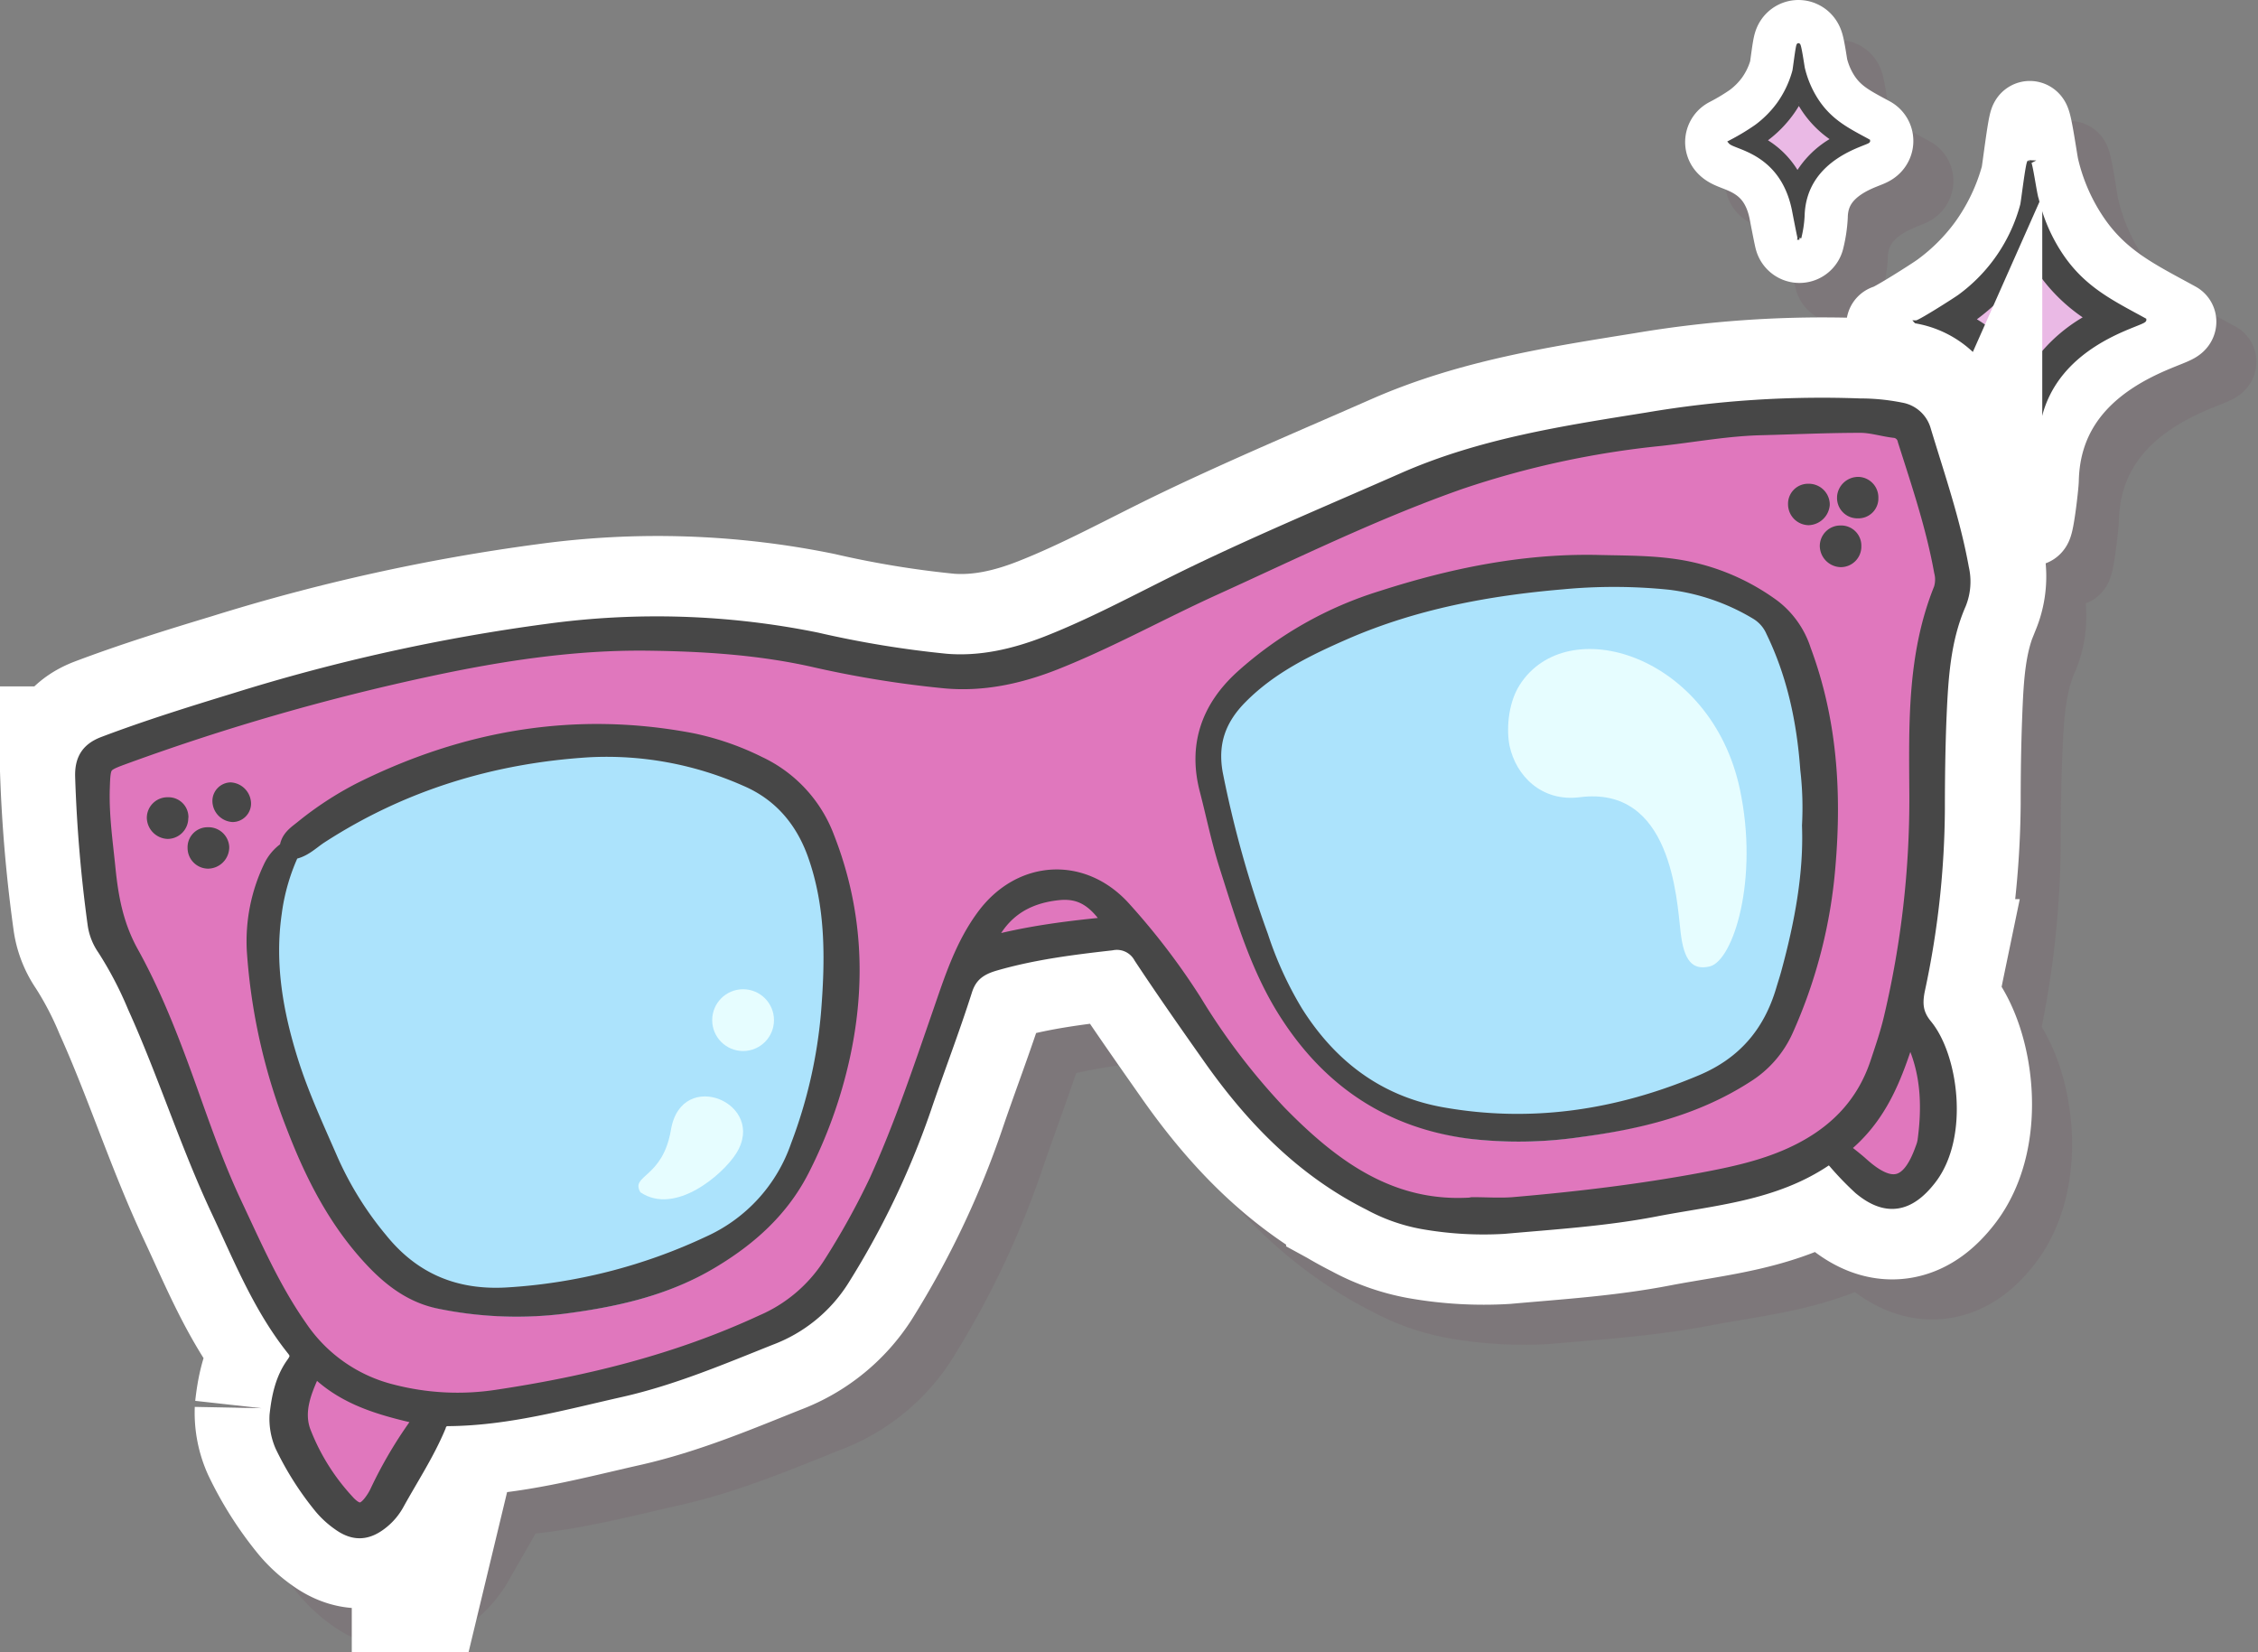 <svg id="Layer_1" data-name="Layer 1" xmlns="http://www.w3.org/2000/svg" viewBox="0 0 451 330"><rect x="0" y="0" width="451" height="330" fill="#808080" stroke="none"/><title>sunglasses</title><g id="Layer_2" data-name="Layer 2"><g style="opacity:0.12"><path d="M413.41,32.17h0c-.41.21-1.58,10.19-1.77,10.88A43.31,43.31,0,0,1,405,57a42.71,42.71,0,0,1-9.24,9.26c-1,.78-10.11,6.59-11,6.59h0c2.17,2.47,21.7,4,26.67,28.41.18.89,2.26,11.75,2.37,11.75.47-.13,1.37-8,1.4-9.15.59-25.3,27.61-30.31,27.47-31.61-8.28-4.55-15.79-8-21.68-17.18a43.09,43.09,0,0,1-5.74-13.58C415,40.54,413.85,32.17,413.41,32.17Z" transform="translate(0.01)" style="fill:#6a374f;stroke:#6a374f;stroke-linecap:round;stroke-linejoin:round;stroke-width:16px"/><path d="M413.47,40.9h0c-.31.15-1.19,7.7-1.34,8.22a32.82,32.82,0,0,1-5,10.55,32.27,32.27,0,0,1-7,7c-.79.59-7.64,5-8.28,5h0c1.65,1.87,16.41,3,20.16,21.48.14.68,1.72,8.89,1.8,8.89.35-.1,1-6,1.05-6.92.45-19.13,20.89-22.92,20.78-23.9-6.27-3.44-11.94-6.08-16.39-13A32.34,32.34,0,0,1,414.91,48C414.67,47.23,413.81,40.9,413.47,40.9Z" transform="translate(0.01)" style="fill:#6a374f"/><path d="M413.41,59.27c.39.69.79,1.36,1.22,2a34.57,34.57,0,0,0,10.05,10.14A32,32,0,0,0,413,82.71,29.62,29.62,0,0,0,402.16,71.8l.41-.29A39,39,0,0,0,411,63.06a35.85,35.85,0,0,0,2.43-3.79m-.16-18.9h0c-.33.17-1.25,8-1.4,8.56a33.25,33.25,0,0,1-12.49,18.24c-.82.61-8,5.18-8.61,5.18h0c1.71,2,17.06,3.17,21,22.33.14.7,1.78,9.24,1.86,9.24.37-.11,1.08-6.29,1.1-7.19.47-19.89,21.7-23.82,21.59-24.84-6.51-3.58-12.41-6.33-17-13.5a34.13,34.13,0,0,1-4.51-10.68c-.32-.71-1.22-7.34-1.56-7.34Z" transform="translate(0.01)" style="fill:#6a374f;stroke:#6a374f;stroke-miterlimit:10;stroke-width:0.75px"/><path d="M394.59,168.54c0-6,.08-11.93.31-17.89.31-8,.69-15.91,4-23.37a11.18,11.18,0,0,0,.51-6.69c-1.69-9.39-4.81-18.39-7.56-27.48a5.21,5.21,0,0,0-4.16-3.77,40.5,40.5,0,0,0-8-.8,207.92,207.92,0,0,0-42.43,2.78c-16.53,2.66-33.06,5.15-48.61,12-13.9,6.12-27.91,12-41.6,18.58-9.84,4.74-19.4,10.07-29.6,14.07-6.57,2.57-13.33,4.12-20.37,3.56a206,206,0,0,1-26-4.27,159,159,0,0,0-53.38-1.73A375,375,0,0,0,55.4,147.3C46.46,150,37.66,152.73,29,156c-2.93,1.11-4.11,2.84-4,6.09a283.74,283.74,0,0,0,2.53,29.26,10.62,10.62,0,0,0,1.83,4.71,74.57,74.57,0,0,1,6.11,11.68c6,13.32,10.42,27.32,16.62,40.57,4.45,9.49,8.35,19.31,15,27.63,1.07,1.35.94,2.34,0,3.72-2.2,3.1-2.85,6.75-3.21,10A13,13,0,0,0,65,295.47a60.24,60.24,0,0,0,7.76,12.19,18,18,0,0,0,3.45,3.14c2.77,2,5.1,1.87,7.77-.25a11.56,11.56,0,0,0,3-3.56c2.81-5.09,6-10,8.27-15.35a2.37,2.37,0,0,1,2.45-1.81c11.76-.1,23-3.25,34.36-5.8,10.28-2.32,20-6.45,29.72-10.33a28.46,28.46,0,0,0,14-11.32A164.66,164.66,0,0,0,192,228.32c2.68-7.92,5.7-15.74,8.24-23.71,1.06-3.32,3.19-4.77,6.23-5.65,7.67-2.22,15.55-3.22,23.45-4.11a6,6,0,0,1,6.43,3c4.47,6.74,9.12,13.36,13.78,20,8.45,12,18.41,22.31,31.74,29a34.55,34.55,0,0,0,10.39,3.68,69.11,69.11,0,0,0,16.12.94c10.05-.9,20.13-1.52,30-3.43,11.65-2.24,23.75-3.09,34-10,1.09-.73,1.83-.13,2.56.64a64.49,64.49,0,0,0,5,5.19c5,4.16,9,3.36,13-1.79,6.32-8.12,4.2-23.7-.81-29.75-2.06-2.5-2.22-4.81-1.61-7.75A174.91,174.91,0,0,0,394.59,168.54Z" transform="translate(0.01)" style="fill:#6a374f;stroke:#6a374f;stroke-miterlimit:10;stroke-width:34px"/><path d="M395.6,168.54c0-6,.07-11.93.31-17.89.3-8,.68-15.91,3.95-23.37a11.18,11.18,0,0,0,.51-6.69c-1.69-9.39-4.81-18.39-7.56-27.48a5.21,5.21,0,0,0-4.16-3.77,40.5,40.5,0,0,0-8-.8,207.92,207.92,0,0,0-42.43,2.78c-16.53,2.66-33.05,5.15-48.61,12-13.9,6.12-27.91,12-41.6,18.58-9.84,4.74-19.4,10.07-29.6,14.07-6.57,2.57-13.33,4.12-20.37,3.56a206,206,0,0,1-26-4.27,159,159,0,0,0-53.38-1.73,375,375,0,0,0-62.3,13.77c-8.9,2.7-17.7,5.43-26.36,8.7-2.93,1.11-4.11,2.84-4,6.09a281,281,0,0,0,2.52,29.26,10.62,10.62,0,0,0,1.83,4.71,74.57,74.57,0,0,1,6.11,11.68c6,13.32,10.42,27.32,16.62,40.57,4.45,9.49,8.35,19.31,15,27.63,1.07,1.35.94,2.34,0,3.72-2.2,3.1-2.85,6.75-3.21,10a13,13,0,0,0,1.07,5.81,60.24,60.24,0,0,0,7.76,12.19,18,18,0,0,0,3.45,3.14c2.77,2,5.1,1.87,7.78-.25a11.56,11.56,0,0,0,3-3.56c2.81-5.09,6-10,8.27-15.35a2.37,2.37,0,0,1,2.45-1.81c11.76-.1,23-3.25,34.36-5.8,10.28-2.32,20-6.45,29.72-10.33a28.46,28.46,0,0,0,14-11.32A164.66,164.66,0,0,0,193,228.32c2.68-7.92,5.7-15.74,8.25-23.71,1.05-3.32,3.18-4.77,6.22-5.65,7.67-2.22,15.55-3.22,23.45-4.11a6,6,0,0,1,6.43,3c4.47,6.74,9.12,13.36,13.78,20,8.45,12,18.41,22.31,31.74,29a34.55,34.55,0,0,0,10.39,3.68,69.19,69.19,0,0,0,16.13.94c10-.9,20.13-1.52,30-3.43,11.65-2.24,23.76-3.09,34-10,1.09-.73,1.83-.13,2.56.64a64.49,64.49,0,0,0,5,5.19c5,4.16,9,3.36,13-1.79,6.32-8.12,4.2-23.7-.81-29.75-2.06-2.5-2.22-4.81-1.61-7.75A175.68,175.68,0,0,0,395.6,168.54Z" transform="translate(0.01)" style="fill:#6a374f"/><path d="M367.76,138.9a17.45,17.45,0,0,0-5.9-8.54A42.89,42.89,0,0,0,346.32,123c-6.44-1.57-13-1.39-19.53-1.58-14.63-.26-28.75,2.7-42.56,7.2a73.62,73.62,0,0,0-27.77,15.94c-6.46,6-9.14,13.29-6.87,22.15,1.32,5.15,2.36,10.4,3.95,15.46,3.27,10.39,6.33,21,12.28,30.16,8.47,13.11,20.22,21,35.71,23.09a82.69,82.69,0,0,0,22-.33c11.62-1.54,22.85-4.26,32.93-10.83a20.3,20.3,0,0,0,7.8-9,101.08,101.08,0,0,0,8.38-33.17C373.84,167.38,372.92,152.89,367.76,138.9Z" transform="translate(0.01)" style="fill:#6a374f"/><path d="M160.12,161.68A54.66,54.66,0,0,0,146.57,157c-23.34-4.45-45.45-.56-66.52,10a65.34,65.34,0,0,0-11.64,7.62c-1.31,1-3,2-2.93,4a8.69,8.69,0,0,0-3.4,3.8A34.53,34.53,0,0,0,58.82,199a118.82,118.82,0,0,0,7.94,35.28c3.79,9.86,8.49,19.15,15.82,26.94,3.71,4,7.93,7.12,13.4,8.21a77,77,0,0,0,24.47.95c10.51-1.3,20.78-3.53,30-9.07,7.61-4.58,14-10.26,18.13-18.36a94.58,94.58,0,0,0,8.14-22.59c3.29-14.94,2.55-29.69-3.09-44.08A26.41,26.41,0,0,0,160.12,161.68Z" transform="translate(0.01)" style="fill:#6a374f"/><path d="M63.82,290.74c.36-3.28,1-6.94,3.21-10,1-1.38,1.11-2.37,0-3.72-6.63-8.32-10.53-18.14-15-27.63-6.2-13.25-10.59-27.25-16.62-40.57a74.57,74.57,0,0,0-6.11-11.68,10.62,10.62,0,0,1-1.83-4.71A281.88,281.88,0,0,1,25,163.13c-.1-3.25,1.08-5,4-6.09,8.64-3.27,17.44-6,26.26-8.7a375,375,0,0,1,62.3-13.77,159.83,159.83,0,0,1,53.38,1.73,206,206,0,0,0,26,4.27c7,.57,13.8-1,20.37-3.56,10.2-4,19.76-9.33,29.6-14.07,13.69-6.59,27.7-12.45,41.6-18.57,15.55-6.86,32.08-9.35,48.61-12a207.22,207.22,0,0,1,42.43-2.79,40.5,40.5,0,0,1,8,.8,5.21,5.21,0,0,1,4.16,3.77c2.75,9.1,5.87,18.09,7.56,27.48a11.18,11.18,0,0,1-.51,6.69c-3.27,7.46-3.65,15.42-4,23.37-.23,6-.31,11.93-.31,17.89a174.88,174.88,0,0,1-3.95,35.92c-.61,2.94-.45,5.25,1.61,7.75,5,6.05,7.13,21.63.81,29.75-4,5.15-8,5.95-13,1.79a59.75,59.75,0,0,1-5-5.19c-.73-.77-1.47-1.37-2.56-.63-10.28,7-22.38,7.8-34,10.05-9.91,1.9-20,2.53-30,3.42a69.11,69.11,0,0,1-16.12-.94,34.53,34.53,0,0,1-10.39-3.67c-13.33-6.68-23.29-17-31.74-29-4.66-6.61-9.31-13.24-13.78-20a6,6,0,0,0-6.43-3c-7.9.89-15.78,1.89-23.45,4.12-3,.88-5.17,2.32-6.23,5.64-2.54,8-5.56,15.79-8.24,23.71a164.68,164.68,0,0,1-16.35,34.09,28.46,28.46,0,0,1-14,11.32c-9.75,3.89-19.44,8-29.72,10.33-11.35,2.55-22.6,5.7-34.36,5.8a2.37,2.37,0,0,0-2.45,1.81C92.87,298,89.64,302.91,86.83,308a11.56,11.56,0,0,1-3,3.56c-2.67,2.12-5,2.25-7.77.25a18,18,0,0,1-3.45-3.14,60.24,60.24,0,0,1-7.76-12.19A13,13,0,0,1,63.82,290.74Zm238.25-41.63c2.7,0,5.41.19,8.09,0,12.74-1.09,25.43-2.59,38-4.94,6-1.13,11.95-2.41,17.58-4.94,8.6-3.86,14.85-9.85,17.82-18.94,1-3,2-5.93,2.71-9A189.78,189.78,0,0,0,391.35,167c-.07-13.89-.54-27.9,4.83-41.19a6.88,6.88,0,0,0,.09-3.79c-1.62-9-4.53-17.59-7.28-26.24a2.91,2.91,0,0,0-2.66-2.33c-2.25-.27-4.49-1-6.73-1-6.67,0-13.34.31-20,.48s-13.27,1.39-19.9,2.13a182.08,182.08,0,0,0-40.29,8.71c-16.89,5.93-33,13.86-49.26,21.25-10.6,4.82-20.79,10.51-31.63,14.81-7,2.76-14.17,4.34-21.65,3.67a207.77,207.77,0,0,1-26.46-4.3c-10.9-2.42-21.92-3.1-33-3.24-14.85-.18-29.47,2.07-43.92,5.17A455.8,455.8,0,0,0,33,158.53c-4.85,1.77-4.91,1.77-5.08,6.95-.17,5.41.61,10.77,1.15,16.14.6,5.92,1.65,11.45,4.69,16.93,5.08,9.16,8.75,19.08,12.28,29,2.52,7.09,5.07,14.18,8.27,21,4,8.48,7.72,17.09,13.14,24.82a31.78,31.78,0,0,0,18.76,13.12,52.78,52.78,0,0,0,21.12,1.07c18.34-2.75,36.2-7.16,53.11-15a30.86,30.86,0,0,0,13.78-11.66,151.19,151.19,0,0,0,9.3-16.75c5-11,8.82-22.45,12.77-33.85,2.27-6.56,4.4-13.25,8.6-18.93C212,181.68,224.26,181,232.19,190a137.29,137.29,0,0,1,13.92,18.28,132.62,132.62,0,0,0,17,22.32c10.67,10.9,22.51,19.72,39,18.56ZM93.19,290.77c-8-1.77-15.23-3.6-21-8.86-.88-.8-1.77-1-2.36.31C68.11,286,66.6,290,68.08,294.09a44.23,44.23,0,0,0,8.67,14c2.55,2.91,4.28,2.58,6.34-.6a12,12,0,0,0,.63-1.1A85.13,85.13,0,0,1,93.19,290.77Zm281.72-53.46c1.89,1.53,3.26,2.54,4.52,3.67,6.25,5.64,10.27,4.6,13.09-3.41a7.59,7.59,0,0,0,.46-1.63c.9-6.7.73-13.3-2-19.63-.4-.93-.57-2.16-2.12-2.49C386.08,222.37,383.32,230.93,374.91,237.31ZM230.84,193c-3.52-5.75-6.81-7.73-11.66-7.19-7,.78-12.1,4.16-15,11.58C213.18,194.85,221.92,193.85,230.84,193Z" transform="translate(0.01)" style="fill:#6a374f;stroke:#6a374f;stroke-linecap:round;stroke-linejoin:round;stroke-width:4px"/><path d="M326.79,120.83c6.52.18,13.09,0,19.53,1.56a43.34,43.34,0,0,1,15.54,7.23,17.25,17.25,0,0,1,5.9,8.44c5.16,13.82,6.08,28.13,4.85,42.67a99.19,99.19,0,0,1-8.38,32.76,20.16,20.16,0,0,1-7.8,8.92c-10.08,6.49-21.31,9.17-32.93,10.7a83.11,83.11,0,0,1-22,.32c-15.49-2.05-27.24-9.85-35.71-22.8-6-9.1-9-19.53-12.28-29.8-1.59-5-2.63-10.18-3.95-15.26-2.27-8.76.41-16,6.87-21.88a73.9,73.9,0,0,1,27.77-15.75C298,123.5,312.16,120.57,326.79,120.83Zm43.12,52.06a66.54,66.54,0,0,0-.35-11.29c-.7-9.66-2.66-19-6.92-27.79a8.57,8.57,0,0,0-3.43-3.93,44.62,44.62,0,0,0-17.61-6.08,110.16,110.16,0,0,0-21.56-.09c-15,1.27-29.61,4-43.49,10-7.62,3.33-15.05,6.91-21.11,13-4.55,4.54-6.36,9.59-5.18,16a220.42,220.42,0,0,0,9.08,32.48,73.91,73.91,0,0,0,7,15.29c7,11.11,16.76,18.39,29.63,20.66,18,3.18,35.38.55,52.21-6.57,8.52-3.61,13.87-9.81,16.49-18.63.35-1.18.74-2.35,1.06-3.54C368.41,192.55,370.27,182.58,369.91,172.89Z" transform="translate(0.01)" style="fill:#6a374f;stroke:#6a374f;stroke-linecap:round;stroke-linejoin:round;stroke-width:4px"/><path d="M65.82,177.72c0-2,1.59-2.95,2.88-4a66.22,66.22,0,0,1,11.51-7.52C101,155.84,122.88,152,146,156.39A54.35,54.35,0,0,1,159.34,161a26.11,26.11,0,0,1,13.36,14.48c5.57,14.22,6.3,28.77,3.05,43.54a93.68,93.68,0,0,1-8,22.3c-4.07,8-10.39,13.61-17.92,18.12-9.12,5.48-19.26,7.68-29.65,9a75.8,75.8,0,0,1-24.18-1c-5.4-1.07-9.57-4.2-13.24-8.1-7.24-7.69-11.89-16.86-15.63-26.61a116.82,116.82,0,0,1-7.84-34.83,33.79,33.79,0,0,1,3.22-16.41A8.57,8.57,0,0,1,66,177.65a42.27,42.27,0,0,0-3.73,12.68c-1.46,10.24.27,20.07,3.32,29.79,2.14,6.81,5.15,13.27,8,19.82a68.26,68.26,0,0,0,10,16.06c6.61,8.17,15.17,11.74,25.67,11.14a110.77,110.77,0,0,0,40.62-10.35,33.74,33.74,0,0,0,18-19.75A98.52,98.52,0,0,0,174,210c.83-10.62.92-21.2-2.73-31.49-2.53-7.12-7.16-12.46-14-15.39a69.28,69.28,0,0,0-31.68-5.87c-19.37,1.2-37.46,6.7-53.84,17.3C69.85,175.77,68.26,177.56,65.82,177.72Z" transform="translate(0.01)" style="fill:#6a374f;stroke:#6a374f;stroke-linecap:round;stroke-linejoin:round;stroke-width:4px"/><path d="M369.24,112.52a3.8,3.8,0,0,1-3.74-3.74,3.62,3.62,0,0,1,3.41-3.83h.17a3.81,3.81,0,0,1,4,3.61v.27A4,4,0,0,1,369.24,112.52Z" transform="translate(0.01)" style="fill:#6a374f;stroke:#6a374f;stroke-linecap:round;stroke-linejoin:round;stroke-width:0.75px"/><path d="M45.22,171.42a3.77,3.77,0,0,1-3.78,3.76h0a3.93,3.93,0,0,1-3.75-3.88,3.75,3.75,0,0,1,3.81-3.69h.06a3.6,3.6,0,0,1,3.69,3.52A1.41,1.41,0,0,1,45.22,171.42Z" transform="translate(0.01)" style="fill:#6a374f;stroke:#6a374f;stroke-linecap:round;stroke-linejoin:round;stroke-width:0.75px"/><path d="M49.47,173.6a3.77,3.77,0,0,1,3.93,3.52,3.91,3.91,0,0,1-3.82,4H49.5a3.76,3.76,0,0,1-3.67-3.79,3.62,3.62,0,0,1,3.51-3.73Z" transform="translate(0.01)" style="fill:#6a374f;stroke:#6a374f;stroke-linecap:round;stroke-linejoin:round;stroke-width:0.75px"/><path d="M379.39,117.13a3.73,3.73,0,0,1-3.71,3.77h-.07a3.91,3.91,0,0,1-3.77-3.85,3.73,3.73,0,0,1,3.76-3.72h.07a3.65,3.65,0,0,1,3.72,3.58Z" transform="translate(0.01)" style="fill:#6a374f;stroke:#6a374f;stroke-linecap:round;stroke-linejoin:round;stroke-width:0.75px"/><path d="M382.79,107.68a3.6,3.6,0,0,1-3.73,3.47l-.27,0a3.69,3.69,0,0,1-3.5-3.87s0-.09,0-.13a3.86,3.86,0,0,1,4.06-3.52,3.73,3.73,0,0,1,3.43,4Z" transform="translate(0.01)" style="fill:#6a374f;stroke:#6a374f;stroke-linecap:round;stroke-linejoin:round;stroke-width:0.75px"/><path d="M57.76,168.56a3.34,3.34,0,0,1-3.28,3.25,3.87,3.87,0,0,1-3.69-3.9,3.34,3.34,0,0,1,3.27-3.27A3.92,3.92,0,0,1,57.76,168.56Z" transform="translate(0.01)" style="fill:#6a374f;stroke:#6a374f;stroke-linecap:round;stroke-linejoin:round;stroke-width:0.75px"/><path d="M355.5,165.61c-5.74-26.93-34.59-35.65-44-20.77-2.45,3.88-2.59,9.29-2,12.12,1.28,6,6.42,11.23,14,10.27,18.31-2.35,19.38,20.22,20.17,27,.65,5.57,2.31,7.66,5.86,6.78C354.18,199.8,359.34,183.66,355.5,165.61Z" transform="translate(0.01)" style="fill:#6a374f"/><path d="M135.9,246.13c6.94,4.7,16.48-3.56,19.11-7.72,6.36-10-10.86-17.33-13-4.8C140.36,243.42,133.85,242.63,135.9,246.13Z" transform="translate(0.01)" style="fill:#6a374f"/><circle cx="156.42" cy="211.75" r="6.17" style="fill:#6a374f"/><path d="M367.2,17h0c-.19.1-.75,4.85-.84,5.18a20.59,20.59,0,0,1-3.17,6.65,20.91,20.91,0,0,1-4.4,4.41,46,46,0,0,1-5.22,3.14h0c1,1.18,10.34,1.92,12.7,13.53.08.43,1.08,5.6,1.13,5.6h0a23,23,0,0,0,.66-4.36c.29-12,13.16-14.44,13.09-15C377.2,34,373.63,32.31,370.82,28a20.35,20.35,0,0,1-2.73-6.46C368,21,367.41,17,367.2,17Z" transform="translate(0.01)" style="fill:#6a374f;stroke:#6a374f;stroke-linecap:round;stroke-linejoin:round;stroke-width:18px"/><path d="M367.2,16.65h0c-.19.1-.75,4.85-.84,5.18a20.59,20.59,0,0,1-3.17,6.65,20.91,20.91,0,0,1-4.4,4.41A45.89,45.89,0,0,1,353.56,36h0c1,1.18,10.34,1.92,12.7,13.53.08.43,1.08,5.6,1.13,5.6h0a23,23,0,0,0,.66-4.36c.29-12,13.16-14.43,13.09-15-3.95-2.17-7.52-3.83-10.33-8.19a20.35,20.35,0,0,1-2.73-6.46C368,20.64,367.41,16.65,367.2,16.65Z" transform="translate(0.01)" style="fill:#6a374f"/><path d="M370.29,18h0m-3,10.43c.23.42.48.83.74,1.23a20.88,20.88,0,0,0,6.09,6.15A19.41,19.41,0,0,0,367,42.66a18,18,0,0,0-6.56-6.61l.25-.18a23.81,23.81,0,0,0,5.1-5.12,20.39,20.39,0,0,0,1.47-2.3M367.2,17h0c-.19.1-.75,4.85-.84,5.18a20.59,20.59,0,0,1-3.17,6.65,20.91,20.91,0,0,1-4.4,4.41,46,46,0,0,1-5.22,3.14h0c1,1.18,10.34,1.92,12.7,13.53.08.43,1.08,5.6,1.13,5.6h0a23,23,0,0,0,.66-4.36c.29-12,13.16-14.44,13.09-15C377.2,34,373.63,32.31,370.82,28a20.35,20.35,0,0,1-2.73-6.46C368,21,367.41,17,367.2,17Z" transform="translate(0.01)" style="fill:#6a374f;stroke:#6a374f;stroke-miterlimit:10;stroke-width:0.75px"/><polygon points="356.85 41.63 356.85 41.63 356.85 41.63 356.85 41.63" style="fill:#6a374f"/></g><g id="Layer_1-2" data-name="Layer 1-2"><path d="M405.41,24.17h0c-.41.21-1.58,10.19-1.77,10.88A43.31,43.31,0,0,1,397,49a42.71,42.71,0,0,1-9.24,9.26c-1,.78-10.11,6.59-11,6.59h0c2.17,2.47,21.7,4,26.67,28.41.18.89,2.26,11.75,2.37,11.75.47-.13,1.37-8,1.4-9.15.59-25.3,27.61-30.31,27.47-31.61-8.28-4.55-15.79-8-21.68-17.18a43.09,43.09,0,0,1-5.74-13.58C407,32.54,405.85,24.17,405.41,24.17Z" transform="translate(0.01)" style="fill:#fff;stroke:#fff;stroke-linecap:round;stroke-linejoin:round;stroke-width:16px"/><path d="M405.47,32.9h0c-.31.15-1.19,7.7-1.34,8.22a32.82,32.82,0,0,1-5,10.55,32.27,32.27,0,0,1-7,7c-.79.59-7.64,5-8.28,5h0c1.65,1.87,16.41,3,20.16,21.48.14.68,1.72,8.89,1.8,8.89.35-.1,1-6,1.05-6.92.45-19.13,20.89-22.92,20.78-23.9-6.27-3.44-11.94-6.08-16.39-13A32.34,32.34,0,0,1,406.91,40C406.67,39.23,405.81,32.9,405.47,32.9Z" transform="translate(0.01)" style="fill:#eab9e5"/><path d="M405.41,51.27c.39.69.79,1.36,1.22,2a34.57,34.57,0,0,0,10.05,10.14A32,32,0,0,0,405,74.71,29.62,29.62,0,0,0,394.16,63.8l.41-.29A39,39,0,0,0,403,55.06a35.85,35.85,0,0,0,2.43-3.79m-.16-18.9h0c-.33.17-1.25,8-1.4,8.56a33.25,33.25,0,0,1-12.49,18.24c-.82.61-8,5.18-8.61,5.18h0c1.71,2,17.06,3.17,21,22.33.14.7,1.78,9.24,1.86,9.24.37-.11,1.08-6.29,1.1-7.19.47-19.89,21.7-23.82,21.59-24.84-6.51-3.58-12.41-6.33-17-13.5a34.13,34.13,0,0,1-4.51-10.68c-.32-.71-1.22-7.34-1.56-7.34Z" transform="translate(0.01)" style="fill:#474747;stroke:#474747;stroke-miterlimit:10;stroke-width:0.75px"/><path d="M386.59,160.54c0-6,.08-11.93.31-17.89.31-8,.69-15.91,4-23.37a11.18,11.18,0,0,0,.51-6.69c-1.69-9.39-4.81-18.39-7.56-27.48a5.21,5.21,0,0,0-4.16-3.77,40.5,40.5,0,0,0-8-.8,207.92,207.92,0,0,0-42.43,2.78c-16.53,2.66-33.06,5.15-48.61,12-13.9,6.12-27.91,12-41.6,18.58-9.84,4.74-19.4,10.07-29.6,14.07-6.57,2.57-13.33,4.12-20.37,3.56a206,206,0,0,1-26-4.27,159,159,0,0,0-53.38-1.73A375,375,0,0,0,47.4,139.3C38.46,142,29.66,144.73,21,148c-2.93,1.11-4.11,2.84-4,6.09a283.74,283.74,0,0,0,2.53,29.26,10.62,10.62,0,0,0,1.83,4.71,74.57,74.57,0,0,1,6.11,11.68c6,13.32,10.42,27.32,16.62,40.57,4.45,9.49,8.35,19.31,15,27.63,1.07,1.35.94,2.34,0,3.72-2.2,3.1-2.85,6.75-3.21,10A13,13,0,0,0,57,287.47a60.24,60.24,0,0,0,7.76,12.19,18,18,0,0,0,3.45,3.14c2.77,2,5.1,1.87,7.77-.25a11.56,11.56,0,0,0,3-3.56c2.81-5.09,6-10,8.27-15.35a2.37,2.37,0,0,1,2.45-1.81c11.76-.1,23-3.25,34.36-5.8,10.28-2.32,20-6.45,29.72-10.33a28.46,28.46,0,0,0,14-11.32A164.66,164.66,0,0,0,184,220.32c2.68-7.92,5.7-15.74,8.24-23.71,1.06-3.32,3.19-4.77,6.23-5.65,7.67-2.22,15.55-3.22,23.45-4.11a6,6,0,0,1,6.43,3c4.47,6.74,9.12,13.36,13.78,20,8.45,12,18.41,22.31,31.74,29a34.55,34.55,0,0,0,10.39,3.68,69.11,69.11,0,0,0,16.12.94c10.05-.9,20.13-1.52,30-3.43,11.65-2.24,23.75-3.09,34-10,1.09-.73,1.83-.13,2.56.64a64.49,64.49,0,0,0,5,5.19c5,4.16,9,3.36,13-1.79,6.32-8.12,4.2-23.7-.81-29.75-2.06-2.5-2.22-4.81-1.61-7.75A174.91,174.91,0,0,0,386.59,160.54Z" transform="translate(0.01)" style="fill:#fff;stroke:#fff;stroke-miterlimit:10;stroke-width:34px"/><path d="M387.6,160.54c0-6,.07-11.93.31-17.89.3-8,.68-15.91,3.95-23.37a11.18,11.18,0,0,0,.51-6.69c-1.69-9.39-4.81-18.39-7.56-27.48a5.21,5.21,0,0,0-4.16-3.77,40.5,40.5,0,0,0-8-.8,207.92,207.92,0,0,0-42.43,2.78c-16.53,2.66-33.05,5.15-48.61,12-13.9,6.12-27.91,12-41.6,18.58-9.84,4.74-19.4,10.07-29.6,14.07-6.57,2.57-13.33,4.12-20.37,3.56a206,206,0,0,1-26-4.27,159,159,0,0,0-53.38-1.73,375,375,0,0,0-62.3,13.77c-8.9,2.7-17.7,5.43-26.36,8.7-2.93,1.11-4.11,2.84-4,6.09a281,281,0,0,0,2.52,29.26,10.62,10.62,0,0,0,1.83,4.71,74.57,74.57,0,0,1,6.11,11.68c6,13.32,10.42,27.32,16.62,40.57,4.45,9.49,8.35,19.31,15,27.63,1.07,1.35.94,2.34,0,3.72-2.2,3.1-2.85,6.75-3.21,10a13,13,0,0,0,1.07,5.81,60.24,60.24,0,0,0,7.76,12.19,18,18,0,0,0,3.45,3.14c2.77,2,5.1,1.87,7.78-.25a11.56,11.56,0,0,0,3-3.56c2.81-5.09,6-10,8.27-15.35a2.37,2.37,0,0,1,2.45-1.81c11.76-.1,23-3.25,34.36-5.8,10.28-2.32,20-6.45,29.72-10.33a28.46,28.46,0,0,0,14-11.32A164.66,164.66,0,0,0,185,220.32c2.68-7.92,5.7-15.74,8.25-23.71,1.05-3.32,3.18-4.77,6.22-5.65,7.67-2.22,15.55-3.22,23.45-4.11a6,6,0,0,1,6.43,3c4.47,6.74,9.12,13.36,13.78,20,8.45,12,18.41,22.31,31.74,29a34.55,34.55,0,0,0,10.39,3.68,69.19,69.19,0,0,0,16.13.94c10-.9,20.13-1.52,30-3.43,11.65-2.24,23.76-3.09,34-10,1.09-.73,1.83-.13,2.56.64a64.49,64.49,0,0,0,5,5.19c5,4.16,9,3.36,13-1.79,6.32-8.12,4.2-23.7-.81-29.75-2.06-2.5-2.22-4.81-1.61-7.75A175.68,175.68,0,0,0,387.6,160.54Z" transform="translate(0.01)" style="fill:#e077bd"/><path d="M359.76,130.9a17.45,17.45,0,0,0-5.9-8.54A42.89,42.89,0,0,0,338.32,115c-6.44-1.57-13-1.39-19.53-1.58-14.63-.26-28.75,2.7-42.56,7.2a73.62,73.62,0,0,0-27.77,15.94c-6.46,6-9.14,13.29-6.87,22.15,1.32,5.15,2.36,10.4,3.95,15.46,3.27,10.39,6.33,21,12.28,30.16,8.47,13.11,20.22,21,35.71,23.09a82.69,82.69,0,0,0,22-.33c11.62-1.54,22.85-4.26,32.93-10.83a20.3,20.3,0,0,0,7.8-9,101.08,101.08,0,0,0,8.38-33.17C365.84,159.38,364.92,144.89,359.76,130.9Z" transform="translate(0.01)" style="fill:#ace3fc"/><path d="M152.12,153.68A54.66,54.66,0,0,0,138.57,149c-23.34-4.45-45.45-.56-66.52,10a65.34,65.34,0,0,0-11.64,7.62c-1.31,1-3,2-2.93,4a8.69,8.69,0,0,0-3.4,3.8A34.53,34.53,0,0,0,50.82,191a118.82,118.82,0,0,0,7.94,35.28c3.79,9.86,8.49,19.15,15.82,26.94,3.71,4,7.93,7.12,13.4,8.21a77,77,0,0,0,24.47.95c10.51-1.3,20.78-3.53,30-9.07,7.61-4.58,14-10.26,18.13-18.36a94.58,94.58,0,0,0,8.14-22.59c3.29-14.94,2.55-29.69-3.09-44.08A26.41,26.41,0,0,0,152.12,153.68Z" transform="translate(0.01)" style="fill:#ace3fc"/><path d="M55.82,282.74c.36-3.28,1-6.94,3.21-10,1-1.38,1.11-2.37,0-3.72-6.63-8.32-10.53-18.14-15-27.63-6.2-13.25-10.59-27.25-16.62-40.57a74.57,74.57,0,0,0-6.11-11.68,10.62,10.62,0,0,1-1.83-4.71A281.88,281.88,0,0,1,17,155.13c-.1-3.25,1.08-5,4-6.09,8.64-3.27,17.44-6,26.26-8.7a375,375,0,0,1,62.3-13.77,159.83,159.83,0,0,1,53.38,1.73,206,206,0,0,0,26,4.27c7,.57,13.8-1,20.37-3.56,10.2-4,19.76-9.33,29.6-14.07,13.69-6.59,27.7-12.45,41.6-18.57,15.55-6.86,32.08-9.35,48.61-12a207.22,207.22,0,0,1,42.43-2.79,40.5,40.5,0,0,1,8,.8,5.21,5.21,0,0,1,4.16,3.77c2.75,9.1,5.87,18.09,7.56,27.48a11.18,11.18,0,0,1-.51,6.69c-3.27,7.46-3.65,15.42-4,23.37-.23,6-.31,11.93-.31,17.89a174.88,174.88,0,0,1-3.95,35.92c-.61,2.94-.45,5.25,1.61,7.75,5,6.05,7.13,21.63.81,29.75-4,5.15-8,5.95-13,1.79a59.75,59.75,0,0,1-5-5.19c-.73-.77-1.47-1.37-2.56-.63-10.28,7-22.38,7.8-34,10.05-9.91,1.9-20,2.53-30,3.42a69.11,69.11,0,0,1-16.12-.94,34.53,34.53,0,0,1-10.39-3.67c-13.33-6.68-23.29-17-31.74-29-4.66-6.61-9.31-13.24-13.78-20a6,6,0,0,0-6.43-3c-7.9.89-15.78,1.89-23.45,4.12-3,.88-5.17,2.32-6.23,5.64-2.54,8-5.56,15.79-8.24,23.71a164.68,164.68,0,0,1-16.35,34.09,28.46,28.46,0,0,1-14,11.32c-9.75,3.89-19.44,8-29.72,10.33-11.35,2.55-22.6,5.7-34.36,5.8a2.37,2.37,0,0,0-2.45,1.81C84.87,290,81.64,294.91,78.83,300a11.56,11.56,0,0,1-3,3.56c-2.67,2.12-5,2.25-7.77.25a18,18,0,0,1-3.45-3.14,60.24,60.24,0,0,1-7.76-12.19A13,13,0,0,1,55.82,282.74Zm238.25-41.63c2.7,0,5.41.19,8.09,0,12.74-1.09,25.43-2.59,38-4.94,6-1.13,11.95-2.41,17.58-4.94,8.6-3.86,14.85-9.85,17.82-18.94,1-3,2-5.93,2.71-9A189.78,189.78,0,0,0,383.35,159c-.07-13.89-.54-27.9,4.83-41.19a6.88,6.88,0,0,0,.09-3.79c-1.62-9-4.53-17.59-7.28-26.24a2.91,2.91,0,0,0-2.66-2.33c-2.25-.27-4.49-1-6.73-1-6.67,0-13.34.31-20,.48s-13.27,1.39-19.9,2.13a182.08,182.08,0,0,0-40.29,8.71c-16.89,5.93-33,13.86-49.26,21.25-10.6,4.82-20.79,10.51-31.63,14.81-7,2.76-14.17,4.34-21.65,3.67a207.77,207.77,0,0,1-26.46-4.3c-10.9-2.42-21.92-3.1-33-3.24-14.85-.18-29.47,2.07-43.92,5.17A455.8,455.8,0,0,0,25,150.53c-4.85,1.77-4.91,1.77-5.08,6.95-.17,5.41.61,10.77,1.15,16.14.6,5.92,1.65,11.45,4.69,16.93,5.08,9.16,8.75,19.08,12.28,29,2.52,7.09,5.07,14.18,8.27,21,4,8.48,7.72,17.09,13.14,24.82a31.78,31.78,0,0,0,18.76,13.12,52.78,52.78,0,0,0,21.12,1.07c18.34-2.75,36.2-7.16,53.11-15a30.86,30.86,0,0,0,13.78-11.66,151.19,151.19,0,0,0,9.3-16.75c5-11,8.82-22.45,12.77-33.85,2.27-6.56,4.4-13.25,8.6-18.93C204,173.68,216.26,173,224.19,182a137.29,137.29,0,0,1,13.92,18.28,132.62,132.62,0,0,0,17,22.32c10.67,10.9,22.51,19.72,39,18.56ZM85.19,282.77c-8-1.77-15.23-3.6-21-8.86-.88-.8-1.77-1-2.36.31C60.11,278,58.6,282,60.08,286.09a44.23,44.23,0,0,0,8.67,14c2.55,2.91,4.28,2.58,6.34-.6a12,12,0,0,0,.63-1.1A85.13,85.13,0,0,1,85.19,282.77Zm281.72-53.46c1.89,1.53,3.26,2.54,4.52,3.67,6.25,5.64,10.27,4.6,13.09-3.41a7.59,7.59,0,0,0,.46-1.63c.9-6.7.73-13.3-2-19.63-.4-.93-.57-2.16-2.12-2.49C378.08,214.37,375.32,222.93,366.91,229.31ZM222.84,185c-3.52-5.75-6.81-7.73-11.66-7.19-7,.78-12.1,4.16-15,11.58C205.18,186.85,213.92,185.85,222.84,185Z" transform="translate(0.01)" style="fill:#474747;stroke:#474747;stroke-linecap:round;stroke-linejoin:round;stroke-width:4px"/><path d="M318.79,112.83c6.52.18,13.09,0,19.53,1.56a43.34,43.34,0,0,1,15.54,7.23,17.25,17.25,0,0,1,5.9,8.44c5.16,13.82,6.08,28.13,4.85,42.67a99.19,99.19,0,0,1-8.38,32.76,20.16,20.16,0,0,1-7.8,8.92c-10.08,6.49-21.31,9.17-32.93,10.7a83.11,83.11,0,0,1-22,.32c-15.49-2.05-27.24-9.85-35.71-22.8-6-9.1-9-19.53-12.28-29.8-1.59-5-2.63-10.18-3.95-15.26-2.27-8.76.41-16,6.87-21.88a73.9,73.9,0,0,1,27.77-15.75C290,115.5,304.16,112.57,318.79,112.83Zm43.12,52.06a66.54,66.54,0,0,0-.35-11.29c-.7-9.66-2.66-19-6.92-27.79a8.57,8.57,0,0,0-3.43-3.93,44.62,44.62,0,0,0-17.61-6.08,110.16,110.16,0,0,0-21.56-.09c-15,1.27-29.61,4-43.49,10-7.62,3.33-15.05,6.91-21.11,13-4.55,4.54-6.36,9.59-5.18,16a220.42,220.42,0,0,0,9.08,32.48,73.91,73.91,0,0,0,7,15.29c7,11.11,16.76,18.39,29.63,20.66,18,3.18,35.38.55,52.21-6.57,8.52-3.61,13.87-9.81,16.49-18.63.35-1.18.74-2.35,1.06-3.54C360.41,184.55,362.27,174.58,361.91,164.89Z" transform="translate(0.01)" style="fill:#474747;stroke:#474747;stroke-linecap:round;stroke-linejoin:round;stroke-width:4px"/><path d="M57.82,169.72c0-2,1.59-2.95,2.88-4a66.22,66.22,0,0,1,11.51-7.52C93,147.84,114.88,144,138,148.39A54.35,54.35,0,0,1,151.34,153a26.11,26.11,0,0,1,13.36,14.48c5.57,14.22,6.3,28.77,3.05,43.54a93.68,93.68,0,0,1-8,22.3c-4.07,8-10.39,13.61-17.92,18.12-9.12,5.48-19.26,7.68-29.65,9a75.8,75.8,0,0,1-24.18-1c-5.4-1.07-9.57-4.2-13.24-8.1-7.24-7.69-11.89-16.86-15.63-26.61a116.82,116.82,0,0,1-7.84-34.83,33.79,33.79,0,0,1,3.22-16.41A8.57,8.57,0,0,1,58,169.65a42.27,42.27,0,0,0-3.73,12.68c-1.46,10.24.27,20.07,3.32,29.79,2.14,6.81,5.15,13.27,8,19.82a68.26,68.26,0,0,0,10,16.06c6.61,8.17,15.17,11.74,25.67,11.14a110.77,110.77,0,0,0,40.62-10.35,33.74,33.74,0,0,0,18-19.75A98.52,98.52,0,0,0,166,202c.83-10.62.92-21.2-2.73-31.49-2.53-7.12-7.16-12.46-14-15.39a69.28,69.28,0,0,0-31.68-5.87c-19.37,1.2-37.46,6.7-53.84,17.3C61.85,167.77,60.26,169.56,57.82,169.72Z" transform="translate(0.01)" style="fill:#474747;stroke:#474747;stroke-linecap:round;stroke-linejoin:round;stroke-width:4px"/><path d="M361.24,104.52a3.8,3.8,0,0,1-3.74-3.74A3.62,3.62,0,0,1,360.91,97h.17a3.81,3.81,0,0,1,4,3.61v.27A4,4,0,0,1,361.24,104.52Z" transform="translate(0.01)" style="fill:#474747;stroke:#474747;stroke-linecap:round;stroke-linejoin:round;stroke-width:0.75px"/><path d="M37.22,163.42a3.77,3.77,0,0,1-3.78,3.76h0a3.93,3.93,0,0,1-3.75-3.88,3.75,3.75,0,0,1,3.81-3.69h.06a3.6,3.6,0,0,1,3.69,3.52A1.41,1.41,0,0,1,37.22,163.42Z" transform="translate(0.01)" style="fill:#474747;stroke:#474747;stroke-linecap:round;stroke-linejoin:round;stroke-width:0.75px"/><path d="M41.47,165.6a3.77,3.77,0,0,1,3.93,3.52,3.91,3.91,0,0,1-3.82,4H41.5a3.76,3.76,0,0,1-3.67-3.79,3.62,3.62,0,0,1,3.51-3.73Z" transform="translate(0.01)" style="fill:#474747;stroke:#474747;stroke-linecap:round;stroke-linejoin:round;stroke-width:0.75px"/><path d="M371.39,109.13a3.73,3.73,0,0,1-3.71,3.77h-.07a3.91,3.91,0,0,1-3.77-3.85,3.73,3.73,0,0,1,3.76-3.72h.07a3.65,3.65,0,0,1,3.72,3.58Z" transform="translate(0.01)" style="fill:#474747;stroke:#474747;stroke-linecap:round;stroke-linejoin:round;stroke-width:0.75px"/><path d="M374.79,99.68a3.6,3.6,0,0,1-3.73,3.47l-.27,0a3.69,3.69,0,0,1-3.5-3.87s0-.09,0-.13a3.86,3.86,0,0,1,4.06-3.52,3.73,3.73,0,0,1,3.43,4Z" transform="translate(0.01)" style="fill:#474747;stroke:#474747;stroke-linecap:round;stroke-linejoin:round;stroke-width:0.75px"/><path d="M49.76,160.56a3.34,3.34,0,0,1-3.28,3.25,3.87,3.87,0,0,1-3.69-3.9,3.34,3.34,0,0,1,3.27-3.27A3.92,3.92,0,0,1,49.76,160.56Z" transform="translate(0.01)" style="fill:#474747;stroke:#474747;stroke-linecap:round;stroke-linejoin:round;stroke-width:0.75px"/><path d="M347.5,157.61c-5.74-26.93-34.59-35.65-44-20.77-2.45,3.88-2.59,9.29-2,12.12,1.28,6,6.42,11.23,14,10.27,18.31-2.35,19.38,20.22,20.17,27,.65,5.57,2.31,7.66,5.86,6.78C346.18,191.8,351.34,175.66,347.5,157.61Z" transform="translate(0.01)" style="fill:#e6fdff"/><path d="M127.9,238.13c6.94,4.7,16.48-3.56,19.11-7.72,6.36-10-10.86-17.33-13-4.8C132.36,235.42,125.85,234.63,127.9,238.13Z" transform="translate(0.01)" style="fill:#e6fdff"/><circle cx="148.42" cy="203.75" r="6.17" style="fill:#e6fdff"/><path d="M359.2,9h0c-.19.1-.75,4.85-.84,5.18a20.59,20.59,0,0,1-3.17,6.65,20.91,20.91,0,0,1-4.4,4.41,46,46,0,0,1-5.22,3.14h0c1,1.18,10.34,1.92,12.7,13.53.08.43,1.08,5.6,1.13,5.6h0a23,23,0,0,0,.66-4.36c.29-12,13.16-14.44,13.09-15C369.2,26,365.63,24.31,362.82,20a20.35,20.35,0,0,1-2.73-6.46C360,13,359.41,9,359.2,9Z" transform="translate(0.01)" style="fill:#fff;stroke:#fff;stroke-linecap:round;stroke-linejoin:round;stroke-width:18px"/><path d="M359.2,8.65h0c-.19.1-.75,4.85-.84,5.18a20.59,20.59,0,0,1-3.17,6.65,20.91,20.91,0,0,1-4.4,4.41A45.89,45.89,0,0,1,345.56,28h0c1,1.18,10.34,1.92,12.7,13.53.08.43,1.08,5.6,1.13,5.6h0a23,23,0,0,0,.66-4.36c.29-12,13.16-14.43,13.09-15-3.95-2.17-7.52-3.83-10.33-8.19a20.35,20.35,0,0,1-2.73-6.46C360,12.64,359.41,8.65,359.2,8.65Z" transform="translate(0.01)" style="fill:#eab9e5"/><path d="M362.29,10h0m-3,10.43c.23.42.48.83.74,1.23a20.88,20.88,0,0,0,6.09,6.15A19.41,19.41,0,0,0,359,34.66a18,18,0,0,0-6.56-6.61l.25-.18a23.81,23.81,0,0,0,5.1-5.12,20.39,20.39,0,0,0,1.47-2.3M359.2,9h0c-.19.1-.75,4.85-.84,5.18a20.59,20.59,0,0,1-3.17,6.65,20.91,20.91,0,0,1-4.4,4.41,46,46,0,0,1-5.22,3.14h0c1,1.18,10.34,1.92,12.7,13.53.08.43,1.08,5.6,1.13,5.6h0a23,23,0,0,0,.66-4.36c.29-12,13.16-14.44,13.09-15C369.2,26,365.63,24.31,362.82,20a20.35,20.35,0,0,1-2.73-6.46C360,13,359.41,9,359.2,9Z" transform="translate(0.01)" style="fill:#474747;stroke:#474747;stroke-miterlimit:10;stroke-width:0.75px"/><polygon points="348.85 33.63 348.85 33.63 348.85 33.63 348.85 33.63" style="fill:#474747"/></g></g></svg>